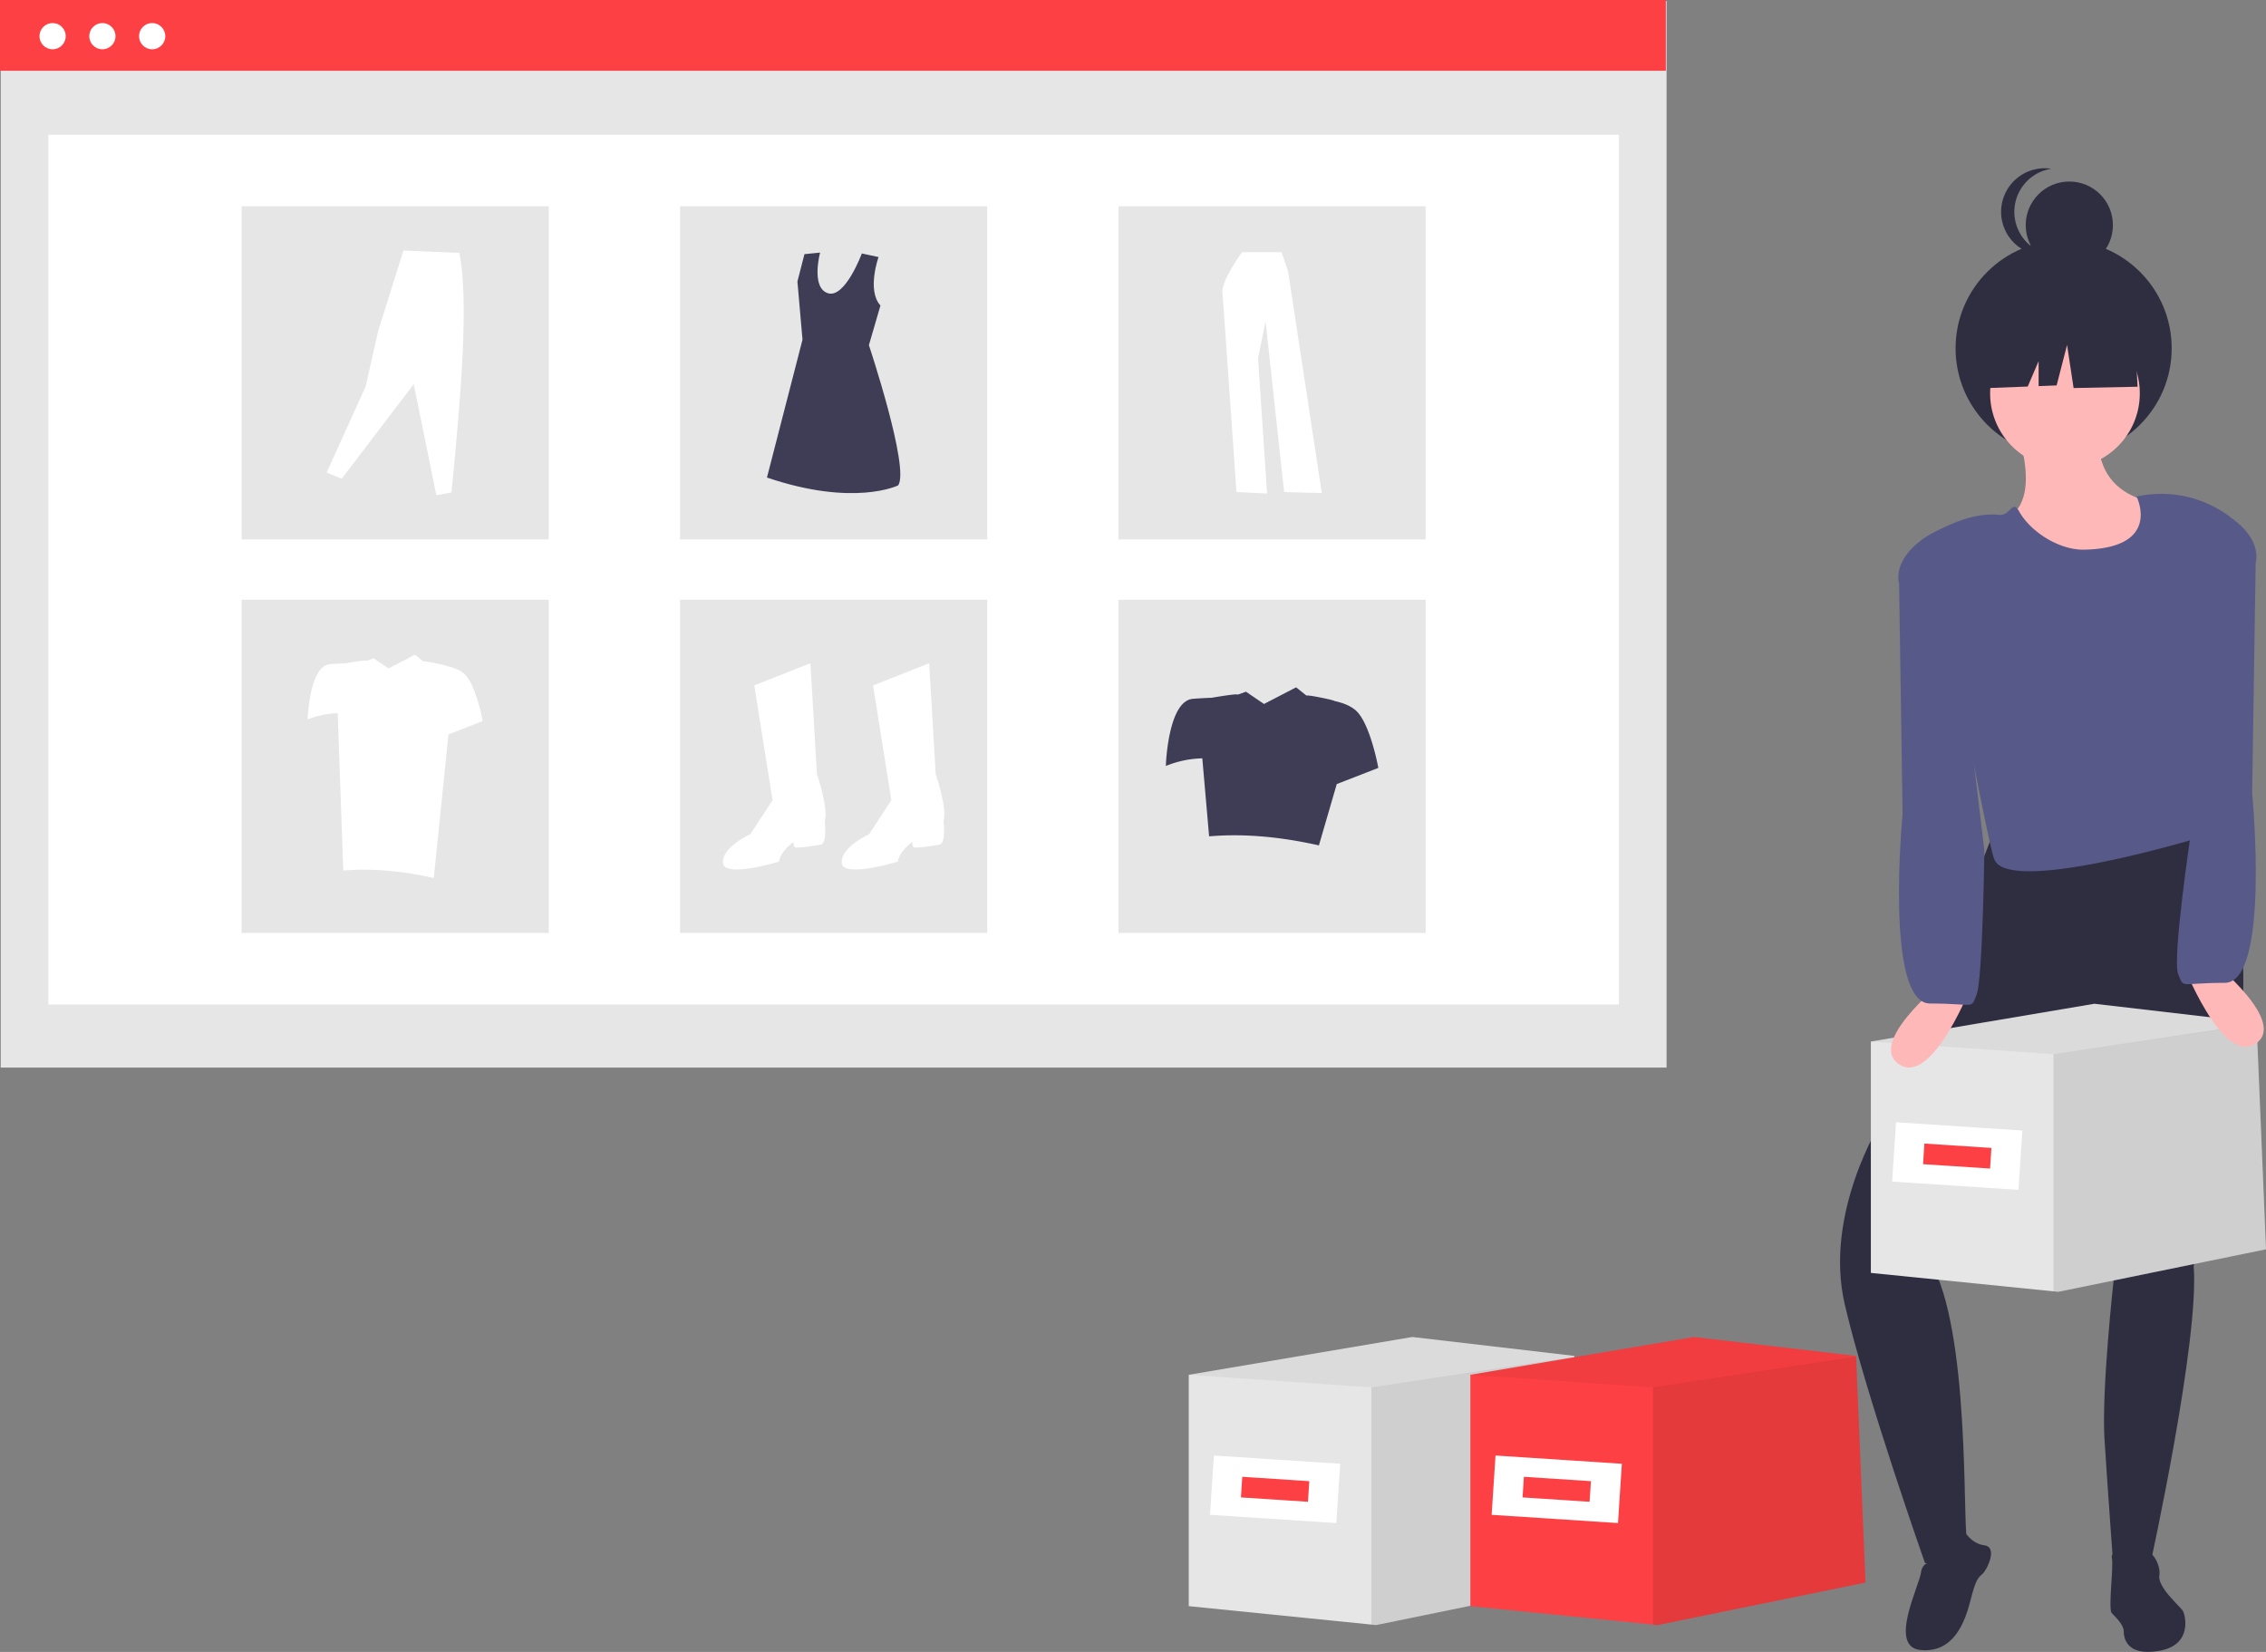 <svg id="a80234ba-f3f6-42a2-9225-8d803f7486aa" data-name="Layer 1" xmlns="http://www.w3.org/2000/svg" width="877" height="639.474" viewBox="0 0 877 639.474"><rect x="0" y="0" width="877" height="639.474" fill="#808080" stroke="none"/><rect x="0.275" y="0.365" width="644.725" height="412.91" fill="#e6e6e6"/><rect x="18.711" y="52.155" width="607.853" height="336.693" fill="#fff"/><rect width="644.725" height="27.39" fill="#fd4043"/><circle cx="20.354" cy="14.003" r="5.077" fill="#fff"/><circle cx="39.624" cy="14.003" r="5.077" fill="#fff"/><circle cx="58.893" cy="14.003" r="5.077" fill="#fff"/><rect x="93.501" y="79.848" width="118.887" height="128.982" fill="#e6e6e6"/><rect x="263.193" y="79.848" width="118.887" height="128.982" fill="#e6e6e6"/><rect x="432.885" y="79.848" width="118.887" height="128.982" fill="#e6e6e6"/><rect x="93.501" y="232.176" width="118.887" height="128.982" fill="#e6e6e6"/><rect x="263.193" y="232.176" width="118.887" height="128.982" fill="#e6e6e6"/><rect x="432.885" y="232.176" width="118.887" height="128.982" fill="#e6e6e6"/><path d="M453.428,395.588l21.722-8.588,2.526,42.939s4.546,13.134,3.031,18.186c0,0,1.01,8.588-1.515,9.093s-9.598,1.515-10.103,1.01-.505-2.021-.505-2.021-5.052,3.536-5.557,7.577c0,0-21.217,6.567-21.722.505s10.608-11.114,10.608-11.114l8.588-13.134Z" transform="translate(-161.5 -130.263)" fill="#fff"/><path d="M499.397,395.588l21.722-8.588,2.526,42.939s4.546,13.134,3.031,18.186c0,0,1.01,8.588-1.515,9.093s-9.598,1.515-10.103,1.01-.505-2.021-.505-2.021-5.052,3.536-5.557,7.577c0,0-21.217,6.567-21.722.505s10.608-11.114,10.608-11.114l8.588-13.134Z" transform="translate(-161.5 -130.263)" fill="#fff"/><path d="M501.522,229.773s-4.625,12.924.734,18.752l-4.468,15.353s15.874,47.622,11.339,54.274c0,0-16.932,8.466-50.796-3.024l13.757-53.367-1.965-22.526,2.721-10.583,6.047-.605s-3.628,13.606,3.024,15.723S495.056,228.387,495.056,228.387Z" transform="translate(-161.5 -130.263)" fill="#3f3d56"/><path d="M287.921,313.204l5.837,2.388,27.858-36.613,8.755,42.98,5.837-1.061c3.744-37.055,6.797-74.85,3.051-92.726l-21.623-.929-9.816,31.307L303.044,279.775Z" transform="translate(-161.5 -130.263)" fill="#fff"/><path d="M642.178,227.875s-7.966,11.074-7.577,15.543,5.44,77.327,5.44,77.327l11.852.583L648.395,268.87l2.914-14.183,7.189,66.058,14.572.389-13.017-85.681-2.526-7.577Z" transform="translate(-161.5 -130.263)" fill="#fff"/><path d="M687.2,406.281c-2.115-2.538-5.751-3.91-9.242-4.652.105-.317-10.618-2.532-10.798-2.076l-4.041-3.219-12.415,6.447-6.977-4.75-3.241,1.15c.132-.572-10.061,1.194-10.061,1.194-1.947.07-4.434.192-7.218.406-9.749.75-10.499,25.997-10.499,25.997a39.852,39.852,0,0,1,14.113-2.955l2.635,30.202c13.553-1.162,27.767.19,42.496,3.5L678.86,433.785l16.089-6.257S692.2,412.28,687.2,406.281Z" transform="translate(-161.5 -130.263)" fill="#3f3d56"/><path d="M341.941,391.901c-1.743-2.091-4.738-3.222-7.615-3.833.086-.262-8.749-2.086-8.897-1.71l-3.33-2.652-10.229,5.312-5.749-3.913-2.67.948c.109-.471-8.29.983-8.29.983-1.604.058-3.654.158-5.947.335-8.033.618-8.651,21.421-8.651,21.421a32.836,32.836,0,0,1,11.629-2.435L294.362,467.27c11.167-.958,22.879.157,35.015,2.884l5.692-55.59,13.257-5.155S346.06,396.845,341.941,391.901Z" transform="translate(-161.5 -130.263)" fill="#fff"/><polygon points="613 612.618 532.578 629.079 530.745 628.892 460.071 621.759 460.071 532.196 546.587 517.569 609.346 524.888 609.369 525.285 609.369 525.472 613 612.618" fill="#e6e6e6"/><polygon points="613 612.618 532.578 629.079 530.745 628.892 530.745 537.076 609.369 525.285 613 612.618" opacity="0.1" style="isolation:isolate"/><polygon points="609.369 525.472 609.346 525.495 530.745 537.076 460.071 532.196 546.587 517.569 609.346 524.888 609.369 525.285 609.369 525.472" opacity="0.05" style="isolation:isolate"/><rect x="630.5" y="695.287" width="49" height="23" transform="translate(-114.079 -171.42) rotate(3.734)" fill="#fff"/><rect x="642" y="702.787" width="26" height="8" transform="translate(-114.079 -171.42) rotate(3.734)" fill="#fd4043"/><polygon points="722 612.618 641.578 629.079 639.745 628.892 569.071 621.759 569.071 532.196 655.587 517.569 718.346 524.888 718.369 525.285 718.369 525.472 722 612.618" fill="#fd4043"/><polygon points="722 612.618 641.578 629.079 639.745 628.892 639.745 537.076 718.369 525.285 722 612.618" opacity="0.1" style="isolation:isolate"/><polygon points="718.369 525.472 718.346 525.495 639.745 537.076 569.071 532.196 655.587 517.569 718.346 524.888 718.369 525.285 718.369 525.472" opacity="0.05" style="isolation:isolate"/><rect x="739.5" y="695.287" width="49" height="23" transform="translate(-113.847 -178.519) rotate(3.734)" fill="#fff"/><rect x="751" y="702.787" width="26" height="8" transform="translate(-113.847 -178.519) rotate(3.734)" fill="#fd4043"/><path d="M941.695,295.884s14.19,36.656-11.825,36.656,40.204,36.656,66.218,15.372,10.642-22.467,10.642-22.467-34.291,3.547-33.109-27.197Z" transform="translate(-161.5 -130.263)" fill="#ffb8b8"/><circle cx="798.679" cy="134.835" r="41.82" fill="#2f2e41"/><path d="M934.6,448.422,889.666,564.303S867.2,599.777,875.477,635.251,906.5,735.287,906.5,735.287s17.183,4.372,16-11,.737-89.898-17-110l71.669-81.911,2.365,93.415s-4.73,42.569-3.547,61.488,3.547,50.846,3.547,50.846l14.19-2.365s19.142-87.094,16.777-115.473c0,0,43.934-137.891-1-171Z" transform="translate(-161.5 -130.263)" fill="#2f2e41"/><path d="M911.44,735.095s-5.785-1.473-6.452,3.833-12.835,28.903-.131,30.085,17.1-10.705,19.228-19.062,2.934-8.836,4.711-10.437,6.006-10.373.7-11.039-8.027-5.885-8.027-5.885S919.796,737.223,911.44,735.095Z" transform="translate(-161.5 -130.263)" fill="#2f2e41"/><path d="M988.797,730.991s-10.73-1.533-9.963,2.299-1.533,19.927,0,21.459,4.598,4.598,4.598,6.898.766,9.963,13.795,7.664,9.963-13.795,9.197-15.328-9.963-9.197-9.197-13.795S993.395,727.926,988.797,730.991Z" transform="translate(-161.5 -130.263)" fill="#2f2e41"/><circle cx="799.195" cy="152.276" r="28.966" fill="#ffb8b8"/><path d="M988.402,322.489s10.103,19.989-20.35,20.556c-9.362.174-20.495-6.648-25.091-14.806-2.708-4.806-3.392,1.832-7.77,1.345-8.292-.921-17.15,2.518-25.076,6.733a5.001,5.001,0,0,0-2.442,5.866C913.684,362.127,930.85,458.064,933.5,463.287c6.767,13.339,80-9,80-9,1.004-36.294-12.17-87.071,11-124A44.135,44.135,0,0,0,988.402,322.489Z" transform="translate(-161.5 -130.263)" fill="#575a89"/><polygon points="826.283 130.002 805.06 118.886 775.753 123.433 769.69 150.214 784.784 149.633 789 139.794 789 149.471 795.965 149.203 800.007 133.539 802.534 150.214 827.292 149.708 826.283 130.002" fill="#2f2e41"/><circle cx="800.88" cy="87.146" r="16.875" fill="#2f2e41"/><path d="M941.104,212.273a16.879,16.879,0,0,1,14.307-16.68,16.875,16.875,0,1,0,0,33.361A16.879,16.879,0,0,1,941.104,212.273Z" transform="translate(-161.5 -130.263)" fill="#2f2e41"/><polygon points="877 483.618 796.578 500.079 794.745 499.892 724.071 492.759 724.071 403.196 810.587 388.569 873.346 395.888 873.369 396.285 873.369 396.472 877 483.618" fill="#e6e6e6"/><polygon points="877 483.618 796.578 500.079 794.745 499.892 794.745 408.076 873.369 396.285 877 483.618" opacity="0.1" style="isolation:isolate"/><polygon points="873.369 396.472 873.346 396.495 794.745 408.076 724.071 403.196 810.587 388.569 873.346 395.888 873.369 396.285 873.369 396.472" opacity="0.05" style="isolation:isolate"/><rect x="894.5" y="566.287" width="49" height="23" transform="translate(-121.92 -188.887) rotate(3.734)" fill="#fff"/><rect x="906" y="573.787" width="26" height="8" transform="translate(-121.92 -188.887) rotate(3.734)" fill="#fd4043"/><path d="M913.221,510.457s-29.562,23.649-16.555,31.927,28.379-31.927,28.379-31.927Z" transform="translate(-161.5 -130.263)" fill="#ffb8b8"/><path d="M914.5,335.287c-1.531-1.726-20.867,8.136-18,21l1.349,89.134s-7.095,73.313,10.642,73.313,15.644,2.465,18.009-3.447,3-56,3-56Z" transform="translate(-161.5 -130.263)" fill="#575a89"/><path d="M1005.954,502.457s15.372,40.204,28.379,31.927-16.555-31.927-16.555-31.927Z" transform="translate(-161.5 -130.263)" fill="#ffb8b8"/><path d="M1009.5,452.287s-7.365,49.088-5,55,.272,3.447,18.009,3.447,10.642-73.313,10.642-73.313L1034.5,348.287c2.867-12.864-16.469-22.726-18-21l-17,58Z" transform="translate(-161.5 -130.263)" fill="#575a89"/></svg>